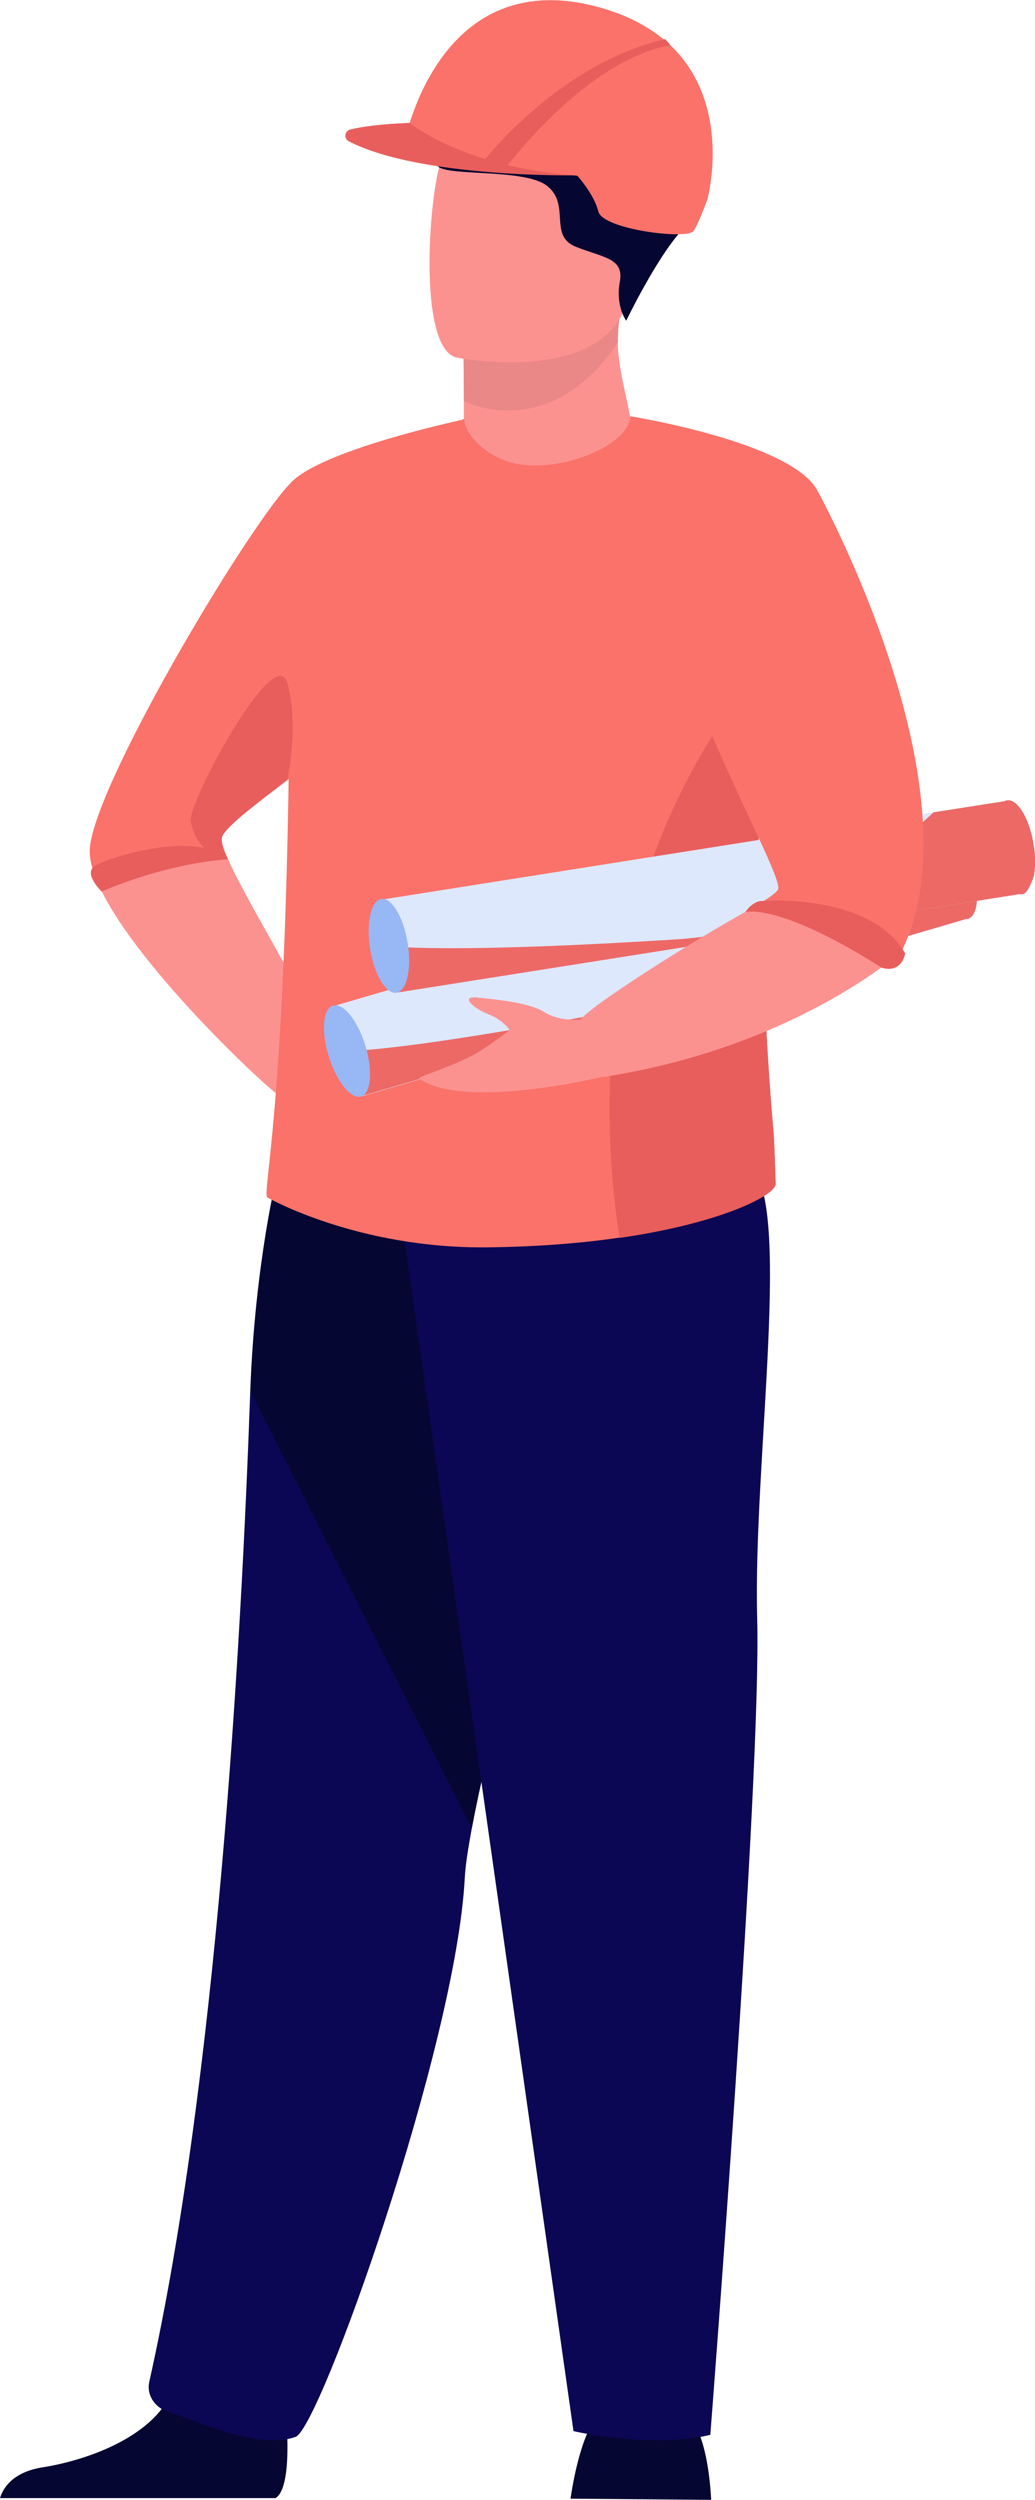 <svg width="46" height="111" viewBox="0 0 46 111" fill="none" xmlns="http://www.w3.org/2000/svg">
<g clip-path="url(#clip0)">
<path d="M4.168 38.739C5.327 42.182 11.617 48.12 12.49 48.715C12.49 48.715 13.961 46.334 13.662 45.005C13.428 43.916 10.966 40.055 10.133 38.156C10.093 38.055 10.054 37.966 10.015 37.878C9.898 37.587 9.846 37.359 9.859 37.232C9.898 36.814 11.239 35.814 12.789 34.624C14.808 33.08 17.191 31.206 17.582 29.927C18.259 27.649 20.63 18.622 20.63 18.622C20.63 18.622 14.743 19.863 13.089 21.281C11.422 22.699 4.298 34.574 3.998 37.612C3.959 37.941 4.024 38.321 4.168 38.739Z" fill="#FA7269"/>
<path d="M4.168 38.739C5.327 42.182 11.617 48.119 12.49 48.714C12.49 48.714 13.961 46.334 13.662 45.005C13.415 43.866 10.706 39.638 10.015 37.865C8.96 37.7 6.512 37.485 4.168 38.739Z" fill="#FC9290"/>
<path d="M20.617 17.825V18.521C20.617 18.521 20.421 20.711 23.195 21.028C25.969 21.344 28.079 20.167 28.001 18.483C27.754 17.179 27.48 16.28 27.454 15.192C27.441 14.787 27.48 14.356 27.558 13.875L22.179 13.774L20.59 14.027L20.617 17.825Z" fill="#FC9290"/>
<path d="M20.59 14.027L20.617 17.812C21.19 18.065 21.828 18.23 22.557 18.23C25.032 18.23 26.634 16.47 27.467 15.192C27.454 14.787 27.493 14.356 27.571 13.875L22.192 13.774L20.59 14.027Z" fill="#EA8888"/>
<path d="M25.357 110.949C25.357 110.949 25.618 108.974 26.217 107.797C26.816 106.62 30.671 107.367 30.671 107.367C30.671 107.367 31.439 108.012 31.609 111L25.357 110.949Z" fill="#060632"/>
<path d="M12.242 110.924C13.141 110.392 12.633 106.392 12.633 106.392C12.633 106.392 8.426 103.113 7.84 105.62C7.267 108.126 3.842 109.253 1.888 109.557C0.547 109.772 0.13 110.494 -0 110.924H12.242Z" fill="#060632"/>
<path d="M20.968 81.187C20.799 82.111 20.682 82.858 20.656 83.402C20.265 90.833 14.222 107.81 13.141 108.202C11.474 108.81 8.843 107.506 7.463 107.088C6.89 106.911 6.512 106.354 6.629 105.784C9.624 92.416 10.719 73.173 11.122 61.779C11.331 56.044 12.333 52.082 12.333 52.082C12.333 52.082 27.063 48.259 27.154 53.095C27.246 57.361 22.284 74.123 20.968 81.187Z" fill="#0B0754"/>
<path d="M20.968 81.187L11.135 61.779C11.344 56.044 12.347 52.082 12.347 52.082C12.347 52.082 27.076 48.259 27.168 53.095C27.246 57.361 22.284 74.123 20.968 81.187Z" fill="#060632"/>
<path d="M17.699 53.095L25.488 107.949C25.488 107.949 28.913 108.747 31.57 108.114C31.57 108.114 33.849 78.933 33.653 71.882C33.458 64.83 35.294 53.006 33.237 51.702C31.179 50.411 17.699 53.095 17.699 53.095Z" fill="#0B0754"/>
<path d="M11.93 53.196C11.93 53.196 15.902 55.45 21.671 55.386C23.925 55.361 25.878 55.196 27.532 54.956C32.156 54.285 34.487 53.032 34.474 52.563C34.461 52.145 34.422 50.74 34.37 50.145C33.64 41.916 34.018 35.511 33.028 30.7C33.015 30.637 33.002 30.586 32.989 30.523C31.687 24.408 29.629 20.889 28.613 19.445C28.235 18.914 28.014 18.471 28.014 18.471C28.014 19.61 25.5 20.8 23.456 20.661C21.737 20.547 20.63 19.281 20.63 18.597C20.486 18.597 12.88 23.737 12.88 28.51C12.841 49.93 11.5 53.209 11.93 53.196Z" fill="#FA7269"/>
<path d="M27.519 54.892C27.519 54.918 27.532 54.943 27.532 54.968C32.156 54.297 34.487 53.044 34.474 52.576C34.461 52.158 34.422 50.753 34.37 50.158C33.64 41.929 34.018 35.523 33.028 30.712C30.593 33.852 25.605 42.106 27.519 54.892Z" fill="#E85E5C"/>
<path d="M14.86 44.663L15.485 46.676L16.097 48.676L42.913 40.815C42.952 40.815 42.992 40.815 43.018 40.802C43.057 40.789 43.083 40.777 43.122 40.752C43.46 40.524 43.526 39.663 43.265 38.713C43.252 38.663 43.239 38.612 43.213 38.549C42.9 37.511 42.327 36.751 41.898 36.751C41.858 36.751 41.832 36.751 41.793 36.764C41.754 36.776 41.728 36.789 41.689 36.814L14.86 44.663Z" fill="#DDE8FD"/>
<path d="M15.472 46.664L16.084 48.664L42.913 40.815C42.952 40.815 42.992 40.815 43.018 40.802C43.057 40.79 43.083 40.777 43.122 40.752C43.46 40.524 43.526 39.663 43.265 38.713C42.171 39.511 36.935 43.056 28.001 44.765C18.754 46.55 15.902 46.664 15.472 46.664Z" fill="#ED6966"/>
<path d="M14.613 46.904C14.951 48.018 15.589 48.816 16.045 48.689C16.488 48.563 16.579 47.55 16.241 46.436C15.902 45.322 15.264 44.524 14.808 44.651C14.352 44.777 14.261 45.79 14.613 46.904Z" fill="#98B7F5"/>
<path d="M16.996 39.941L17.335 42.017L17.673 44.068L45.323 39.701C45.362 39.714 45.401 39.714 45.44 39.701C45.479 39.701 45.518 39.688 45.544 39.663C45.544 39.663 45.557 39.663 45.557 39.65C45.739 39.549 45.883 39.283 45.948 38.903C46.013 38.549 46.026 38.118 45.961 37.65C45.948 37.599 45.948 37.536 45.935 37.485C45.766 36.422 45.297 35.599 44.867 35.536C44.828 35.536 44.802 35.536 44.763 35.536C44.724 35.536 44.697 35.548 44.658 35.574L41.494 36.068L16.996 39.941Z" fill="#DDE8FD"/>
<path d="M17.348 42.017L17.686 44.068L45.323 39.701C45.362 39.714 45.401 39.714 45.44 39.701C45.479 39.701 45.518 39.688 45.544 39.663C45.544 39.663 45.557 39.663 45.557 39.65C45.648 39.587 45.805 39.308 45.948 38.903C46.013 38.549 46.026 38.118 45.961 37.65C45.948 37.599 45.948 37.536 45.935 37.485C45.766 36.422 45.297 35.599 44.867 35.536C44.828 35.536 44.802 35.536 44.763 35.536C44.724 35.536 44.697 35.548 44.658 35.574L41.494 36.068C39.045 38.308 35.919 41.347 30.007 41.714C20.617 42.309 17.764 42.056 17.348 42.017Z" fill="#ED6966"/>
<path d="M16.449 42.131C16.631 43.283 17.165 44.157 17.621 44.081C18.077 44.005 18.311 43.018 18.116 41.866C17.934 40.714 17.4 39.84 16.944 39.916C16.488 39.992 16.267 40.979 16.449 42.131Z" fill="#98B7F5"/>
<path d="M26.777 47.828C33.184 46.841 37.43 44.22 39.162 42.967C39.761 42.536 40.061 42.258 40.061 42.258C43.343 35.548 37.404 23.775 36.323 21.775C35.151 19.622 28.001 18.483 28.001 18.483C28.001 18.483 29.134 21.952 29.577 26.206C30.02 30.472 34.786 38.764 34.591 39.473C34.539 39.65 33.966 40.017 33.132 40.486C30.645 41.866 26.113 44.752 25.813 45.271C25.422 45.967 26.777 47.828 26.777 47.828Z" fill="#FC9290"/>
<path d="M29.577 26.206C30.02 30.472 34.786 38.764 34.591 39.473C34.539 39.65 33.966 40.017 33.132 40.486C33.184 40.486 33.237 40.486 33.289 40.486C37.04 40.321 38.733 42.334 39.162 42.967C39.761 42.536 40.061 42.258 40.061 42.258C43.343 35.548 37.404 23.775 36.323 21.775C35.151 19.622 28.001 18.483 28.001 18.483C28.001 18.483 29.134 21.952 29.577 26.206Z" fill="#FA7269"/>
<path d="M20.278 15.875C20.278 15.875 27.168 17.23 27.962 13.04C28.756 8.862 30.189 6.216 25.826 5.178C21.463 4.14 20.304 5.583 19.679 6.912C19.08 8.242 18.507 15.407 20.278 15.875Z" fill="#FC9290"/>
<path d="M27.832 14.242C27.832 14.242 29.16 11.482 30.28 10.254C31.387 9.026 30.788 2.886 25.982 3.089C21.177 3.292 19.471 6.621 19.419 7.267C19.366 7.9 23.261 7.419 24.315 8.254C25.37 9.09 24.367 10.457 25.579 10.951C26.79 11.444 27.754 11.444 27.545 12.521C27.35 13.597 27.832 14.242 27.832 14.242Z" fill="#060632"/>
<path d="M17.921 6.57C17.921 6.57 20.486 7.444 21.385 7.507C21.658 7.52 25.631 7.798 25.631 7.798L31.452 8.799C31.452 8.799 32.585 4.596 29.746 1.962C29.681 1.899 29.603 1.836 29.525 1.772C28.756 1.127 27.727 0.595 26.36 0.253C19.405 -1.456 17.96 6.33 17.921 6.57Z" fill="#FA7269"/>
<path d="M21.32 7.381L22.414 7.52C23.273 6.418 26.451 2.583 29.798 2.013C29.772 1.988 29.759 1.962 29.746 1.937C29.694 1.874 29.642 1.836 29.564 1.734C29.551 1.734 29.538 1.734 29.525 1.747C25.24 2.76 22.036 6.406 21.32 7.381Z" fill="#E85E5C"/>
<path d="M25.644 7.786C25.644 7.786 26.399 8.609 26.594 9.394C26.79 10.191 30.567 10.659 30.827 10.254C31.088 9.849 31.465 8.786 31.465 8.786L25.644 7.786Z" fill="#FA7269"/>
<path d="M25.644 7.786C25.644 7.786 18.689 7.912 15.511 6.279C15.264 6.153 15.316 5.811 15.576 5.747C16.058 5.634 16.866 5.507 18.207 5.456C18.194 5.469 20.695 7.469 25.644 7.786Z" fill="#E85E5C"/>
<path d="M8.478 36.46C8.609 37.169 8.999 37.916 10.12 38.156C10.08 38.055 10.041 37.967 10.002 37.878C9.885 37.587 9.833 37.359 9.846 37.232C9.885 36.814 11.226 35.814 12.776 34.624C12.907 33.953 13.219 31.941 12.776 30.345C12.242 28.396 8.335 35.662 8.478 36.46Z" fill="#E85E5C"/>
<path d="M33.875 40.005C33.875 40.005 38.668 39.625 40.23 42.334C40.23 42.334 40.1 43.245 39.175 42.967C39.175 42.967 35.125 40.283 33.133 40.486C33.133 40.486 33.445 40.005 33.875 40.005Z" fill="#E85E5C"/>
<path d="M10.132 38.156C10.132 38.156 7.645 38.258 4.519 39.587C4.519 39.587 3.829 38.929 4.102 38.549C4.376 38.156 8.778 36.789 10.132 38.156Z" fill="#E85E5C"/>
<path d="M25.813 45.271C25.813 45.271 24.875 45.372 24.198 44.942C23.534 44.524 22.114 44.385 21.255 44.296C20.382 44.195 21.059 44.79 21.724 45.043C22.388 45.309 22.648 45.739 22.648 45.739C22.648 45.739 21.554 46.6 20.903 46.917C19.679 47.525 18.507 47.816 18.637 47.904C20.695 49.297 26.764 47.816 26.764 47.816L25.813 45.271Z" fill="#FC9290"/>
</g>
<defs>
<clipPath id="clip0">
<rect width="46" height="111" fill="white" transform="matrix(-1 0 0 1 46 0)"/>
</clipPath>
</defs>
</svg>
